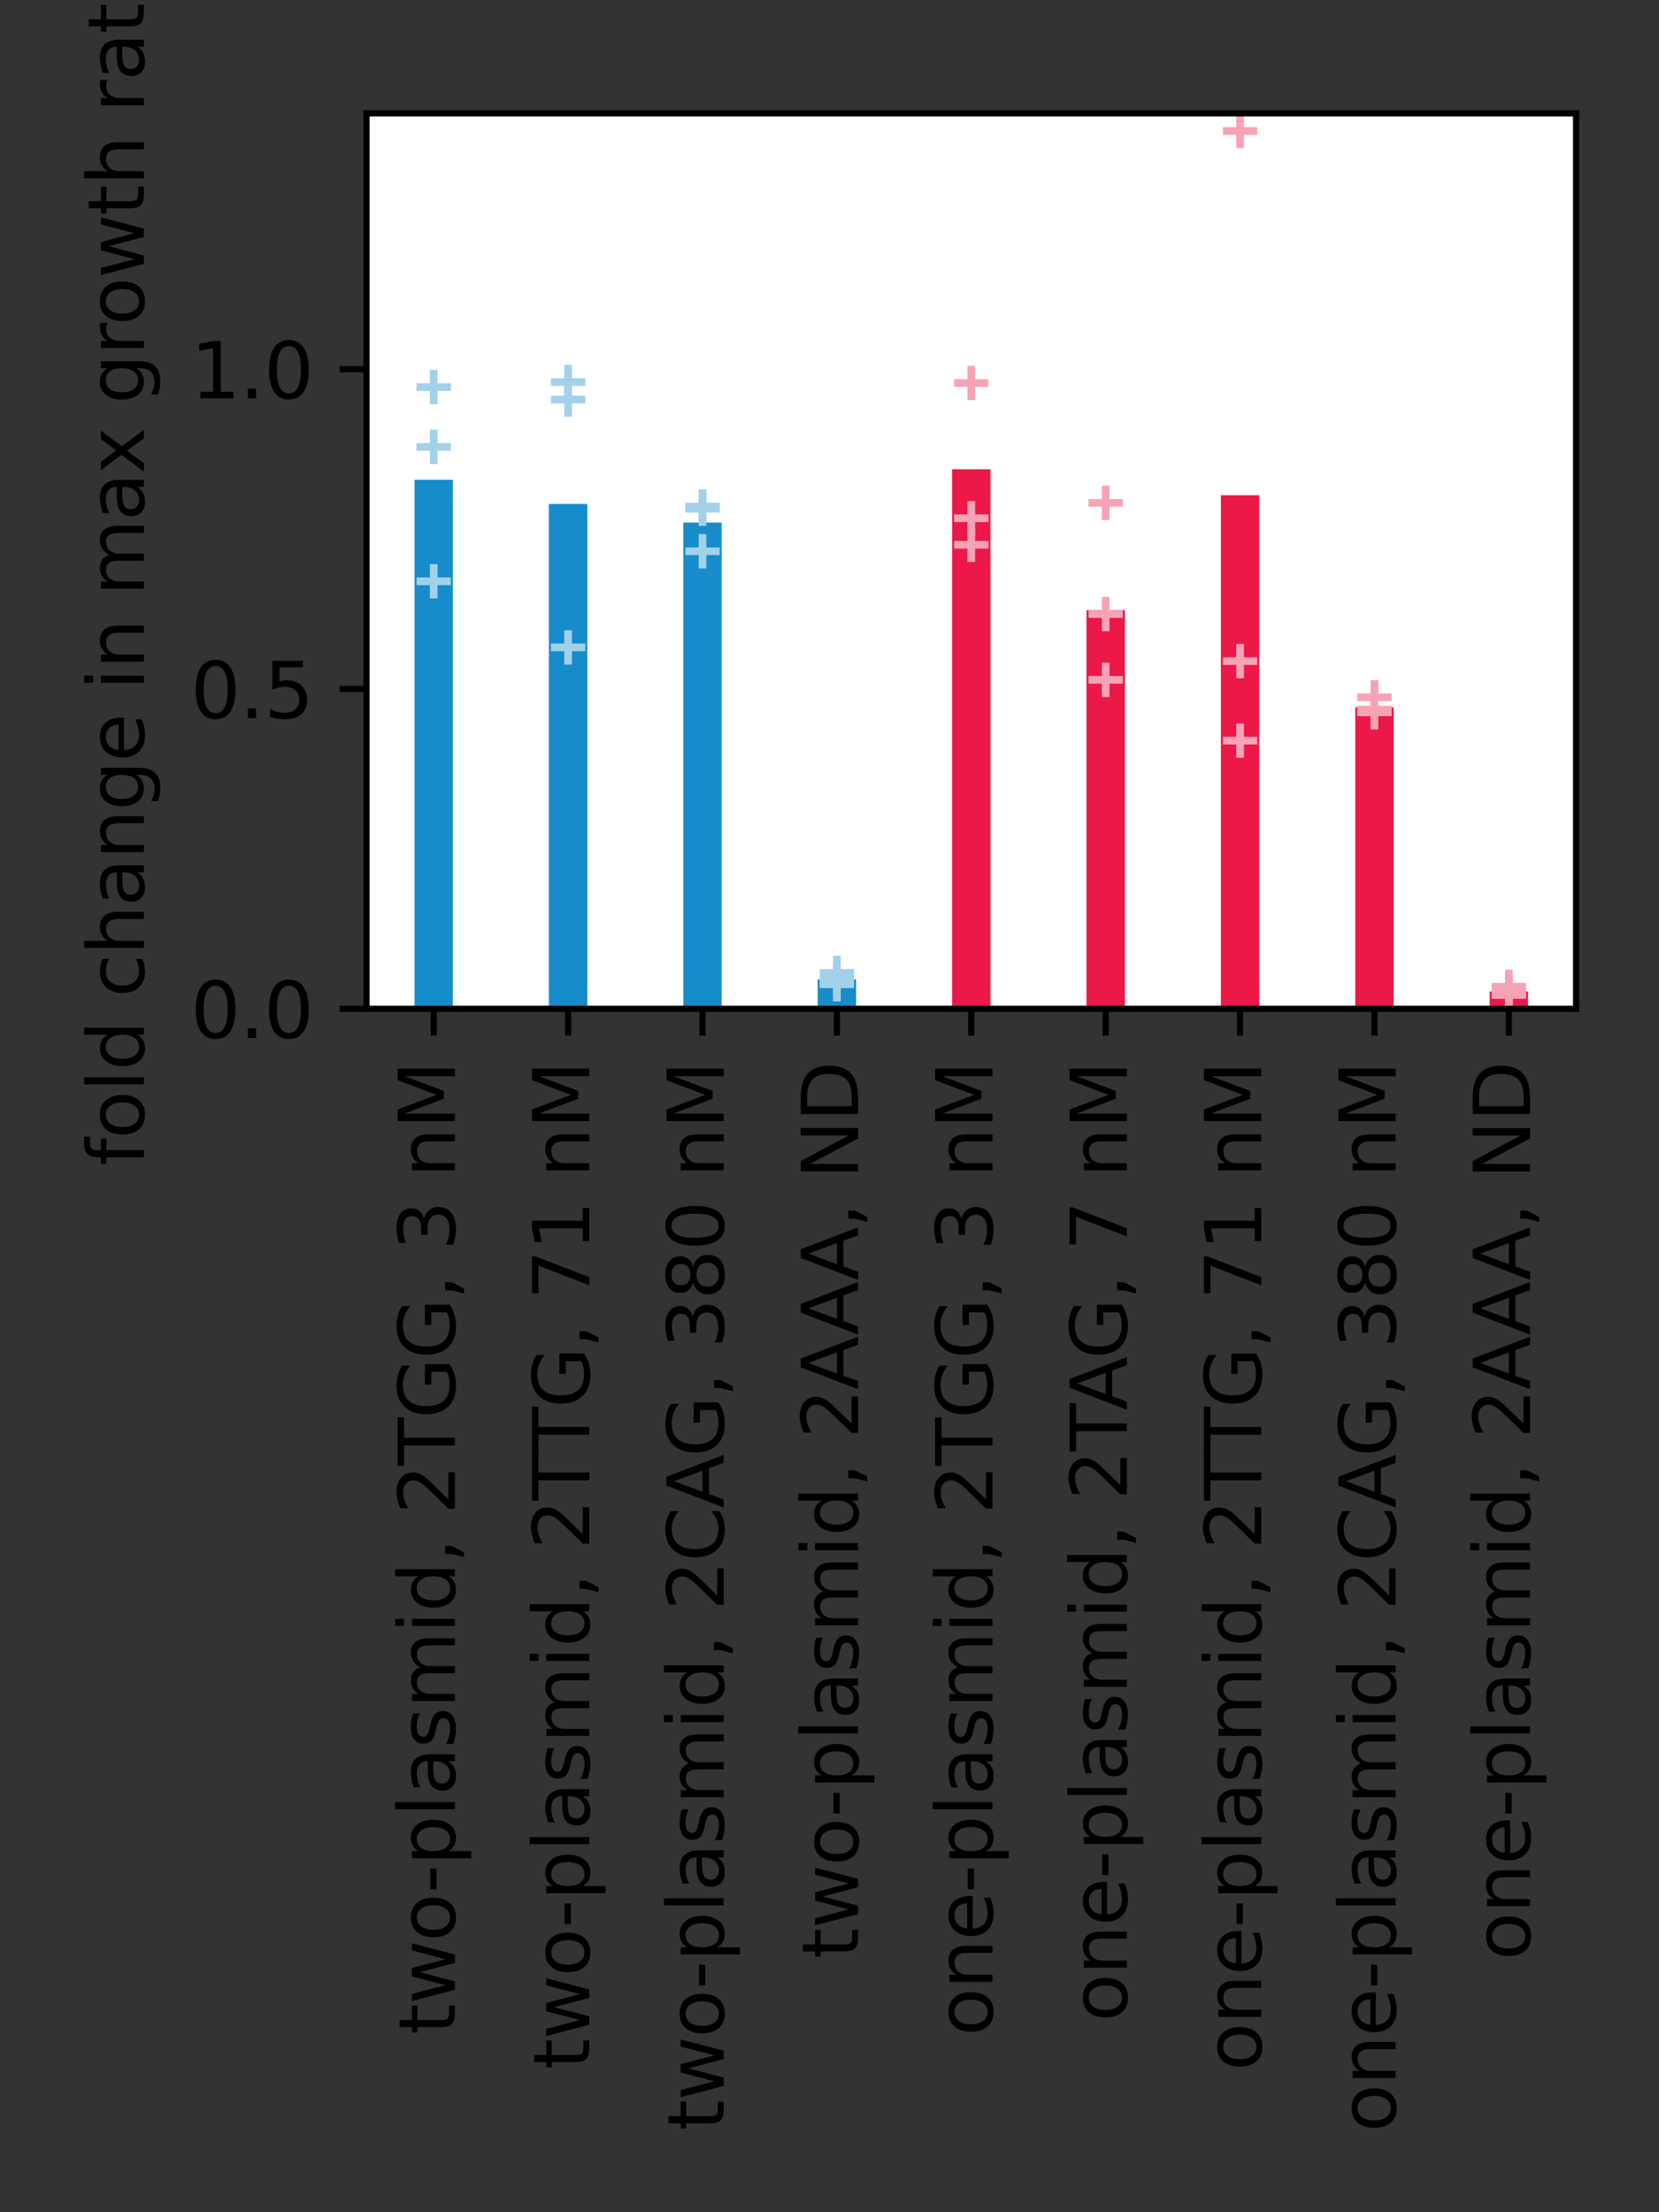 <?xml version="1.0" encoding="utf-8" standalone="no"?>
<!DOCTYPE svg PUBLIC "-//W3C//DTD SVG 1.1//EN"
  "http://www.w3.org/Graphics/SVG/1.1/DTD/svg11.dtd">
<svg xmlns:xlink="http://www.w3.org/1999/xlink" width="216pt" height="288pt" viewBox="0 0 216 288" xmlns="http://www.w3.org/2000/svg" version="1.1">
 <rect x="0" y="0" width="216" height="288" fill="#333333" stroke="none"/>
 <defs>
  <style type="text/css">*{stroke-linejoin: round; stroke-linecap: butt}</style>
 </defs>
 <g id="figure_1">
  <g id="patch_1">
   <path d="M 0 288 
L 216 288 
L 216 0 
L 0 0 
L 0 288 
z
" style="fill: none"/>
  </g>
  <g id="axes_1">
   <g id="patch_2">
    <path d="M 47.72 131.33 
L 205.2 131.33 
L 205.2 14.76 
L 47.72 14.76 
z
" style="fill: #ffffff"/>
   </g>
   <g id="matplotlib.axis_1">
    <g id="xtick_1">
     <g id="line2d_1">
      <defs>
       <path id="m6b55c4bc9e" d="M 0 0 
L 0 3.5 
" style="stroke: #000000; stroke-width: 0.8"/>
      </defs>
      <g>
       <use xlink:href="#m6b55c4bc9e" x="56.469" y="131.33" style="stroke: #000000; stroke-width: 0.8"/>
      </g>
     </g>
     <g id="text_1">
      <!-- two-plasmid, 2TGG, 3 nM -->
      <g transform="translate(59.228 264.86)rotate(-90)scale(0.1 -0.1)">
       <defs>
        <path id="DejaVuSans-74" d="M 1172 4494 
L 1172 3500 
L 2356 3500 
L 2356 3053 
L 1172 3053 
L 1172 1153 
Q 1172 725 1289 603 
Q 1406 481 1766 481 
L 2356 481 
L 2356 0 
L 1766 0 
Q 1100 0 847 248 
Q 594 497 594 1153 
L 594 3053 
L 172 3053 
L 172 3500 
L 594 3500 
L 594 4494 
L 1172 4494 
z
" transform="scale(0.016)"/>
        <path id="DejaVuSans-77" d="M 269 3500 
L 844 3500 
L 1563 769 
L 2278 3500 
L 2956 3500 
L 3675 769 
L 4391 3500 
L 4966 3500 
L 4050 0 
L 3372 0 
L 2619 2869 
L 1863 0 
L 1184 0 
L 269 3500 
z
" transform="scale(0.016)"/>
        <path id="DejaVuSans-6f" d="M 1959 3097 
Q 1497 3097 1228 2736 
Q 959 2375 959 1747 
Q 959 1119 1226 758 
Q 1494 397 1959 397 
Q 2419 397 2687 759 
Q 2956 1122 2956 1747 
Q 2956 2369 2687 2733 
Q 2419 3097 1959 3097 
z
M 1959 3584 
Q 2709 3584 3137 3096 
Q 3566 2609 3566 1747 
Q 3566 888 3137 398 
Q 2709 -91 1959 -91 
Q 1206 -91 779 398 
Q 353 888 353 1747 
Q 353 2609 779 3096 
Q 1206 3584 1959 3584 
z
" transform="scale(0.016)"/>
        <path id="DejaVuSans-2d" d="M 313 2009 
L 1997 2009 
L 1997 1497 
L 313 1497 
L 313 2009 
z
" transform="scale(0.016)"/>
        <path id="DejaVuSans-70" d="M 1159 525 
L 1159 -1331 
L 581 -1331 
L 581 3500 
L 1159 3500 
L 1159 2969 
Q 1341 3281 1617 3432 
Q 1894 3584 2278 3584 
Q 2916 3584 3314 3078 
Q 3713 2572 3713 1747 
Q 3713 922 3314 415 
Q 2916 -91 2278 -91 
Q 1894 -91 1617 61 
Q 1341 213 1159 525 
z
M 3116 1747 
Q 3116 2381 2855 2742 
Q 2594 3103 2138 3103 
Q 1681 3103 1420 2742 
Q 1159 2381 1159 1747 
Q 1159 1113 1420 752 
Q 1681 391 2138 391 
Q 2594 391 2855 752 
Q 3116 1113 3116 1747 
z
" transform="scale(0.016)"/>
        <path id="DejaVuSans-6c" d="M 603 4863 
L 1178 4863 
L 1178 0 
L 603 0 
L 603 4863 
z
" transform="scale(0.016)"/>
        <path id="DejaVuSans-61" d="M 2194 1759 
Q 1497 1759 1228 1600 
Q 959 1441 959 1056 
Q 959 750 1161 570 
Q 1363 391 1709 391 
Q 2188 391 2477 730 
Q 2766 1069 2766 1631 
L 2766 1759 
L 2194 1759 
z
M 3341 1997 
L 3341 0 
L 2766 0 
L 2766 531 
Q 2569 213 2275 61 
Q 1981 -91 1556 -91 
Q 1019 -91 701 211 
Q 384 513 384 1019 
Q 384 1609 779 1909 
Q 1175 2209 1959 2209 
L 2766 2209 
L 2766 2266 
Q 2766 2663 2505 2880 
Q 2244 3097 1772 3097 
Q 1472 3097 1187 3025 
Q 903 2953 641 2809 
L 641 3341 
Q 956 3463 1253 3523 
Q 1550 3584 1831 3584 
Q 2591 3584 2966 3190 
Q 3341 2797 3341 1997 
z
" transform="scale(0.016)"/>
        <path id="DejaVuSans-73" d="M 2834 3397 
L 2834 2853 
Q 2591 2978 2328 3040 
Q 2066 3103 1784 3103 
Q 1356 3103 1142 2972 
Q 928 2841 928 2578 
Q 928 2378 1081 2264 
Q 1234 2150 1697 2047 
L 1894 2003 
Q 2506 1872 2764 1633 
Q 3022 1394 3022 966 
Q 3022 478 2636 193 
Q 2250 -91 1575 -91 
Q 1294 -91 989 -36 
Q 684 19 347 128 
L 347 722 
Q 666 556 975 473 
Q 1284 391 1588 391 
Q 1994 391 2212 530 
Q 2431 669 2431 922 
Q 2431 1156 2273 1281 
Q 2116 1406 1581 1522 
L 1381 1569 
Q 847 1681 609 1914 
Q 372 2147 372 2553 
Q 372 3047 722 3315 
Q 1072 3584 1716 3584 
Q 2034 3584 2315 3537 
Q 2597 3491 2834 3397 
z
" transform="scale(0.016)"/>
        <path id="DejaVuSans-6d" d="M 3328 2828 
Q 3544 3216 3844 3400 
Q 4144 3584 4550 3584 
Q 5097 3584 5394 3201 
Q 5691 2819 5691 2113 
L 5691 0 
L 5113 0 
L 5113 2094 
Q 5113 2597 4934 2840 
Q 4756 3084 4391 3084 
Q 3944 3084 3684 2787 
Q 3425 2491 3425 1978 
L 3425 0 
L 2847 0 
L 2847 2094 
Q 2847 2600 2669 2842 
Q 2491 3084 2119 3084 
Q 1678 3084 1418 2786 
Q 1159 2488 1159 1978 
L 1159 0 
L 581 0 
L 581 3500 
L 1159 3500 
L 1159 2956 
Q 1356 3278 1631 3431 
Q 1906 3584 2284 3584 
Q 2666 3584 2933 3390 
Q 3200 3197 3328 2828 
z
" transform="scale(0.016)"/>
        <path id="DejaVuSans-69" d="M 603 3500 
L 1178 3500 
L 1178 0 
L 603 0 
L 603 3500 
z
M 603 4863 
L 1178 4863 
L 1178 4134 
L 603 4134 
L 603 4863 
z
" transform="scale(0.016)"/>
        <path id="DejaVuSans-64" d="M 2906 2969 
L 2906 4863 
L 3481 4863 
L 3481 0 
L 2906 0 
L 2906 525 
Q 2725 213 2448 61 
Q 2172 -91 1784 -91 
Q 1150 -91 751 415 
Q 353 922 353 1747 
Q 353 2572 751 3078 
Q 1150 3584 1784 3584 
Q 2172 3584 2448 3432 
Q 2725 3281 2906 2969 
z
M 947 1747 
Q 947 1113 1208 752 
Q 1469 391 1925 391 
Q 2381 391 2643 752 
Q 2906 1113 2906 1747 
Q 2906 2381 2643 2742 
Q 2381 3103 1925 3103 
Q 1469 3103 1208 2742 
Q 947 2381 947 1747 
z
" transform="scale(0.016)"/>
        <path id="DejaVuSans-2c" d="M 750 794 
L 1409 794 
L 1409 256 
L 897 -744 
L 494 -744 
L 750 256 
L 750 794 
z
" transform="scale(0.016)"/>
        <path id="DejaVuSans-20" transform="scale(0.016)"/>
        <path id="DejaVuSans-32" d="M 1228 531 
L 3431 531 
L 3431 0 
L 469 0 
L 469 531 
Q 828 903 1448 1529 
Q 2069 2156 2228 2338 
Q 2531 2678 2651 2914 
Q 2772 3150 2772 3378 
Q 2772 3750 2511 3984 
Q 2250 4219 1831 4219 
Q 1534 4219 1204 4116 
Q 875 4013 500 3803 
L 500 4441 
Q 881 4594 1212 4672 
Q 1544 4750 1819 4750 
Q 2544 4750 2975 4387 
Q 3406 4025 3406 3419 
Q 3406 3131 3298 2873 
Q 3191 2616 2906 2266 
Q 2828 2175 2409 1742 
Q 1991 1309 1228 531 
z
" transform="scale(0.016)"/>
        <path id="DejaVuSans-54" d="M -19 4666 
L 3928 4666 
L 3928 4134 
L 2272 4134 
L 2272 0 
L 1638 0 
L 1638 4134 
L -19 4134 
L -19 4666 
z
" transform="scale(0.016)"/>
        <path id="DejaVuSans-47" d="M 3809 666 
L 3809 1919 
L 2778 1919 
L 2778 2438 
L 4434 2438 
L 4434 434 
Q 4069 175 3628 42 
Q 3188 -91 2688 -91 
Q 1594 -91 976 548 
Q 359 1188 359 2328 
Q 359 3472 976 4111 
Q 1594 4750 2688 4750 
Q 3144 4750 3555 4637 
Q 3966 4525 4313 4306 
L 4313 3634 
Q 3963 3931 3569 4081 
Q 3175 4231 2741 4231 
Q 1884 4231 1454 3753 
Q 1025 3275 1025 2328 
Q 1025 1384 1454 906 
Q 1884 428 2741 428 
Q 3075 428 3337 486 
Q 3600 544 3809 666 
z
" transform="scale(0.016)"/>
        <path id="DejaVuSans-33" d="M 2597 2516 
Q 3050 2419 3304 2112 
Q 3559 1806 3559 1356 
Q 3559 666 3084 287 
Q 2609 -91 1734 -91 
Q 1441 -91 1130 -33 
Q 819 25 488 141 
L 488 750 
Q 750 597 1062 519 
Q 1375 441 1716 441 
Q 2309 441 2620 675 
Q 2931 909 2931 1356 
Q 2931 1769 2642 2001 
Q 2353 2234 1838 2234 
L 1294 2234 
L 1294 2753 
L 1863 2753 
Q 2328 2753 2575 2939 
Q 2822 3125 2822 3475 
Q 2822 3834 2567 4026 
Q 2313 4219 1838 4219 
Q 1578 4219 1281 4162 
Q 984 4106 628 3988 
L 628 4550 
Q 988 4650 1302 4700 
Q 1616 4750 1894 4750 
Q 2613 4750 3031 4423 
Q 3450 4097 3450 3541 
Q 3450 3153 3228 2886 
Q 3006 2619 2597 2516 
z
" transform="scale(0.016)"/>
        <path id="DejaVuSans-6e" d="M 3513 2113 
L 3513 0 
L 2938 0 
L 2938 2094 
Q 2938 2591 2744 2837 
Q 2550 3084 2163 3084 
Q 1697 3084 1428 2787 
Q 1159 2491 1159 1978 
L 1159 0 
L 581 0 
L 581 3500 
L 1159 3500 
L 1159 2956 
Q 1366 3272 1645 3428 
Q 1925 3584 2291 3584 
Q 2894 3584 3203 3211 
Q 3513 2838 3513 2113 
z
" transform="scale(0.016)"/>
        <path id="DejaVuSans-4d" d="M 628 4666 
L 1569 4666 
L 2759 1491 
L 3956 4666 
L 4897 4666 
L 4897 0 
L 4281 0 
L 4281 4097 
L 3078 897 
L 2444 897 
L 1241 4097 
L 1241 0 
L 628 0 
L 628 4666 
z
" transform="scale(0.016)"/>
       </defs>
       <use xlink:href="#DejaVuSans-74"/>
       <use xlink:href="#DejaVuSans-77" x="39.209"/>
       <use xlink:href="#DejaVuSans-6f" x="120.996"/>
       <use xlink:href="#DejaVuSans-2d" x="184.053"/>
       <use xlink:href="#DejaVuSans-70" x="220.137"/>
       <use xlink:href="#DejaVuSans-6c" x="283.613"/>
       <use xlink:href="#DejaVuSans-61" x="311.396"/>
       <use xlink:href="#DejaVuSans-73" x="372.676"/>
       <use xlink:href="#DejaVuSans-6d" x="424.775"/>
       <use xlink:href="#DejaVuSans-69" x="522.188"/>
       <use xlink:href="#DejaVuSans-64" x="549.971"/>
       <use xlink:href="#DejaVuSans-2c" x="613.447"/>
       <use xlink:href="#DejaVuSans-20" x="645.234"/>
       <use xlink:href="#DejaVuSans-32" x="677.021"/>
       <use xlink:href="#DejaVuSans-54" x="740.645"/>
       <use xlink:href="#DejaVuSans-47" x="801.729"/>
       <use xlink:href="#DejaVuSans-47" x="879.219"/>
       <use xlink:href="#DejaVuSans-2c" x="956.709"/>
       <use xlink:href="#DejaVuSans-20" x="988.496"/>
       <use xlink:href="#DejaVuSans-33" x="1020.283"/>
       <use xlink:href="#DejaVuSans-20" x="1083.906"/>
       <use xlink:href="#DejaVuSans-6e" x="1115.693"/>
       <use xlink:href="#DejaVuSans-4d" x="1179.072"/>
      </g>
     </g>
    </g>
    <g id="xtick_2">
     <g id="line2d_2">
      <g>
       <use xlink:href="#m6b55c4bc9e" x="73.967" y="131.33" style="stroke: #000000; stroke-width: 0.8"/>
      </g>
     </g>
     <g id="text_2">
      <!-- two-plasmid, 2TTG, 71 nM -->
      <g transform="translate(76.726 269.407)rotate(-90)scale(0.1 -0.1)">
       <defs>
        <path id="DejaVuSans-37" d="M 525 4666 
L 3525 4666 
L 3525 4397 
L 1831 0 
L 1172 0 
L 2766 4134 
L 525 4134 
L 525 4666 
z
" transform="scale(0.016)"/>
        <path id="DejaVuSans-31" d="M 794 531 
L 1825 531 
L 1825 4091 
L 703 3866 
L 703 4441 
L 1819 4666 
L 2450 4666 
L 2450 531 
L 3481 531 
L 3481 0 
L 794 0 
L 794 531 
z
" transform="scale(0.016)"/>
       </defs>
       <use xlink:href="#DejaVuSans-74"/>
       <use xlink:href="#DejaVuSans-77" x="39.209"/>
       <use xlink:href="#DejaVuSans-6f" x="120.996"/>
       <use xlink:href="#DejaVuSans-2d" x="184.053"/>
       <use xlink:href="#DejaVuSans-70" x="220.137"/>
       <use xlink:href="#DejaVuSans-6c" x="283.613"/>
       <use xlink:href="#DejaVuSans-61" x="311.396"/>
       <use xlink:href="#DejaVuSans-73" x="372.676"/>
       <use xlink:href="#DejaVuSans-6d" x="424.775"/>
       <use xlink:href="#DejaVuSans-69" x="522.188"/>
       <use xlink:href="#DejaVuSans-64" x="549.971"/>
       <use xlink:href="#DejaVuSans-2c" x="613.447"/>
       <use xlink:href="#DejaVuSans-20" x="645.234"/>
       <use xlink:href="#DejaVuSans-32" x="677.021"/>
       <use xlink:href="#DejaVuSans-54" x="740.645"/>
       <use xlink:href="#DejaVuSans-54" x="799.979"/>
       <use xlink:href="#DejaVuSans-47" x="861.062"/>
       <use xlink:href="#DejaVuSans-2c" x="938.553"/>
       <use xlink:href="#DejaVuSans-20" x="970.34"/>
       <use xlink:href="#DejaVuSans-37" x="1002.127"/>
       <use xlink:href="#DejaVuSans-31" x="1065.75"/>
       <use xlink:href="#DejaVuSans-20" x="1129.373"/>
       <use xlink:href="#DejaVuSans-6e" x="1161.16"/>
       <use xlink:href="#DejaVuSans-4d" x="1224.539"/>
      </g>
     </g>
    </g>
    <g id="xtick_3">
     <g id="line2d_3">
      <g>
       <use xlink:href="#m6b55c4bc9e" x="91.464" y="131.33" style="stroke: #000000; stroke-width: 0.8"/>
      </g>
     </g>
     <g id="text_3">
      <!-- two-plasmid, 2CAG, 380 nM -->
      <g transform="translate(94.224 277.377)rotate(-90)scale(0.1 -0.1)">
       <defs>
        <path id="DejaVuSans-43" d="M 4122 4306 
L 4122 3641 
Q 3803 3938 3442 4084 
Q 3081 4231 2675 4231 
Q 1875 4231 1450 3742 
Q 1025 3253 1025 2328 
Q 1025 1406 1450 917 
Q 1875 428 2675 428 
Q 3081 428 3442 575 
Q 3803 722 4122 1019 
L 4122 359 
Q 3791 134 3420 21 
Q 3050 -91 2638 -91 
Q 1578 -91 968 557 
Q 359 1206 359 2328 
Q 359 3453 968 4101 
Q 1578 4750 2638 4750 
Q 3056 4750 3426 4639 
Q 3797 4528 4122 4306 
z
" transform="scale(0.016)"/>
        <path id="DejaVuSans-41" d="M 2188 4044 
L 1331 1722 
L 3047 1722 
L 2188 4044 
z
M 1831 4666 
L 2547 4666 
L 4325 0 
L 3669 0 
L 3244 1197 
L 1141 1197 
L 716 0 
L 50 0 
L 1831 4666 
z
" transform="scale(0.016)"/>
        <path id="DejaVuSans-38" d="M 2034 2216 
Q 1584 2216 1326 1975 
Q 1069 1734 1069 1313 
Q 1069 891 1326 650 
Q 1584 409 2034 409 
Q 2484 409 2743 651 
Q 3003 894 3003 1313 
Q 3003 1734 2745 1975 
Q 2488 2216 2034 2216 
z
M 1403 2484 
Q 997 2584 770 2862 
Q 544 3141 544 3541 
Q 544 4100 942 4425 
Q 1341 4750 2034 4750 
Q 2731 4750 3128 4425 
Q 3525 4100 3525 3541 
Q 3525 3141 3298 2862 
Q 3072 2584 2669 2484 
Q 3125 2378 3379 2068 
Q 3634 1759 3634 1313 
Q 3634 634 3220 271 
Q 2806 -91 2034 -91 
Q 1263 -91 848 271 
Q 434 634 434 1313 
Q 434 1759 690 2068 
Q 947 2378 1403 2484 
z
M 1172 3481 
Q 1172 3119 1398 2916 
Q 1625 2713 2034 2713 
Q 2441 2713 2670 2916 
Q 2900 3119 2900 3481 
Q 2900 3844 2670 4047 
Q 2441 4250 2034 4250 
Q 1625 4250 1398 4047 
Q 1172 3844 1172 3481 
z
" transform="scale(0.016)"/>
        <path id="DejaVuSans-30" d="M 2034 4250 
Q 1547 4250 1301 3770 
Q 1056 3291 1056 2328 
Q 1056 1369 1301 889 
Q 1547 409 2034 409 
Q 2525 409 2770 889 
Q 3016 1369 3016 2328 
Q 3016 3291 2770 3770 
Q 2525 4250 2034 4250 
z
M 2034 4750 
Q 2819 4750 3233 4129 
Q 3647 3509 3647 2328 
Q 3647 1150 3233 529 
Q 2819 -91 2034 -91 
Q 1250 -91 836 529 
Q 422 1150 422 2328 
Q 422 3509 836 4129 
Q 1250 4750 2034 4750 
z
" transform="scale(0.016)"/>
       </defs>
       <use xlink:href="#DejaVuSans-74"/>
       <use xlink:href="#DejaVuSans-77" x="39.209"/>
       <use xlink:href="#DejaVuSans-6f" x="120.996"/>
       <use xlink:href="#DejaVuSans-2d" x="184.053"/>
       <use xlink:href="#DejaVuSans-70" x="220.137"/>
       <use xlink:href="#DejaVuSans-6c" x="283.613"/>
       <use xlink:href="#DejaVuSans-61" x="311.396"/>
       <use xlink:href="#DejaVuSans-73" x="372.676"/>
       <use xlink:href="#DejaVuSans-6d" x="424.775"/>
       <use xlink:href="#DejaVuSans-69" x="522.188"/>
       <use xlink:href="#DejaVuSans-64" x="549.971"/>
       <use xlink:href="#DejaVuSans-2c" x="613.447"/>
       <use xlink:href="#DejaVuSans-20" x="645.234"/>
       <use xlink:href="#DejaVuSans-32" x="677.021"/>
       <use xlink:href="#DejaVuSans-43" x="740.645"/>
       <use xlink:href="#DejaVuSans-41" x="810.469"/>
       <use xlink:href="#DejaVuSans-47" x="877.127"/>
       <use xlink:href="#DejaVuSans-2c" x="954.617"/>
       <use xlink:href="#DejaVuSans-20" x="986.404"/>
       <use xlink:href="#DejaVuSans-33" x="1018.191"/>
       <use xlink:href="#DejaVuSans-38" x="1081.814"/>
       <use xlink:href="#DejaVuSans-30" x="1145.438"/>
       <use xlink:href="#DejaVuSans-20" x="1209.061"/>
       <use xlink:href="#DejaVuSans-6e" x="1240.848"/>
       <use xlink:href="#DejaVuSans-4d" x="1304.227"/>
      </g>
     </g>
    </g>
    <g id="xtick_4">
     <g id="line2d_4">
      <g>
       <use xlink:href="#m6b55c4bc9e" x="108.962" y="131.33" style="stroke: #000000; stroke-width: 0.8"/>
      </g>
     </g>
     <g id="text_4">
      <!-- two-plasmid, 2AAA, ND -->
      <g transform="translate(111.722 255.002)rotate(-90)scale(0.1 -0.1)">
       <defs>
        <path id="DejaVuSans-4e" d="M 628 4666 
L 1478 4666 
L 3547 763 
L 3547 4666 
L 4159 4666 
L 4159 0 
L 3309 0 
L 1241 3903 
L 1241 0 
L 628 0 
L 628 4666 
z
" transform="scale(0.016)"/>
        <path id="DejaVuSans-44" d="M 1259 4147 
L 1259 519 
L 2022 519 
Q 2988 519 3436 956 
Q 3884 1394 3884 2338 
Q 3884 3275 3436 3711 
Q 2988 4147 2022 4147 
L 1259 4147 
z
M 628 4666 
L 1925 4666 
Q 3281 4666 3915 4102 
Q 4550 3538 4550 2338 
Q 4550 1131 3912 565 
Q 3275 0 1925 0 
L 628 0 
L 628 4666 
z
" transform="scale(0.016)"/>
       </defs>
       <use xlink:href="#DejaVuSans-74"/>
       <use xlink:href="#DejaVuSans-77" x="39.209"/>
       <use xlink:href="#DejaVuSans-6f" x="120.996"/>
       <use xlink:href="#DejaVuSans-2d" x="184.053"/>
       <use xlink:href="#DejaVuSans-70" x="220.137"/>
       <use xlink:href="#DejaVuSans-6c" x="283.613"/>
       <use xlink:href="#DejaVuSans-61" x="311.396"/>
       <use xlink:href="#DejaVuSans-73" x="372.676"/>
       <use xlink:href="#DejaVuSans-6d" x="424.775"/>
       <use xlink:href="#DejaVuSans-69" x="522.188"/>
       <use xlink:href="#DejaVuSans-64" x="549.971"/>
       <use xlink:href="#DejaVuSans-2c" x="613.447"/>
       <use xlink:href="#DejaVuSans-20" x="645.234"/>
       <use xlink:href="#DejaVuSans-32" x="677.021"/>
       <use xlink:href="#DejaVuSans-41" x="740.645"/>
       <use xlink:href="#DejaVuSans-41" x="811.803"/>
       <use xlink:href="#DejaVuSans-41" x="882.961"/>
       <use xlink:href="#DejaVuSans-2c" x="951.369"/>
       <use xlink:href="#DejaVuSans-20" x="983.156"/>
       <use xlink:href="#DejaVuSans-4e" x="1014.943"/>
       <use xlink:href="#DejaVuSans-44" x="1089.748"/>
      </g>
     </g>
    </g>
    <g id="xtick_5">
     <g id="line2d_5">
      <g>
       <use xlink:href="#m6b55c4bc9e" x="126.46" y="131.33" style="stroke: #000000; stroke-width: 0.8"/>
      </g>
     </g>
     <g id="text_5">
      <!-- one-plasmid, 2TGG, 3 nM -->
      <g transform="translate(129.219 265.064)rotate(-90)scale(0.1 -0.1)">
       <defs>
        <path id="DejaVuSans-65" d="M 3597 1894 
L 3597 1613 
L 953 1613 
Q 991 1019 1311 708 
Q 1631 397 2203 397 
Q 2534 397 2845 478 
Q 3156 559 3463 722 
L 3463 178 
Q 3153 47 2828 -22 
Q 2503 -91 2169 -91 
Q 1331 -91 842 396 
Q 353 884 353 1716 
Q 353 2575 817 3079 
Q 1281 3584 2069 3584 
Q 2775 3584 3186 3129 
Q 3597 2675 3597 1894 
z
M 3022 2063 
Q 3016 2534 2758 2815 
Q 2500 3097 2075 3097 
Q 1594 3097 1305 2825 
Q 1016 2553 972 2059 
L 3022 2063 
z
" transform="scale(0.016)"/>
       </defs>
       <use xlink:href="#DejaVuSans-6f"/>
       <use xlink:href="#DejaVuSans-6e" x="61.182"/>
       <use xlink:href="#DejaVuSans-65" x="124.561"/>
       <use xlink:href="#DejaVuSans-2d" x="186.084"/>
       <use xlink:href="#DejaVuSans-70" x="222.168"/>
       <use xlink:href="#DejaVuSans-6c" x="285.645"/>
       <use xlink:href="#DejaVuSans-61" x="313.428"/>
       <use xlink:href="#DejaVuSans-73" x="374.707"/>
       <use xlink:href="#DejaVuSans-6d" x="426.807"/>
       <use xlink:href="#DejaVuSans-69" x="524.219"/>
       <use xlink:href="#DejaVuSans-64" x="552.002"/>
       <use xlink:href="#DejaVuSans-2c" x="615.479"/>
       <use xlink:href="#DejaVuSans-20" x="647.266"/>
       <use xlink:href="#DejaVuSans-32" x="679.053"/>
       <use xlink:href="#DejaVuSans-54" x="742.676"/>
       <use xlink:href="#DejaVuSans-47" x="803.76"/>
       <use xlink:href="#DejaVuSans-47" x="881.25"/>
       <use xlink:href="#DejaVuSans-2c" x="958.74"/>
       <use xlink:href="#DejaVuSans-20" x="990.527"/>
       <use xlink:href="#DejaVuSans-33" x="1022.314"/>
       <use xlink:href="#DejaVuSans-20" x="1085.938"/>
       <use xlink:href="#DejaVuSans-6e" x="1117.725"/>
       <use xlink:href="#DejaVuSans-4d" x="1181.104"/>
      </g>
     </g>
    </g>
    <g id="xtick_6">
     <g id="line2d_6">
      <g>
       <use xlink:href="#m6b55c4bc9e" x="143.958" y="131.33" style="stroke: #000000; stroke-width: 0.8"/>
      </g>
     </g>
     <g id="text_6">
      <!-- one-plasmid, 2TAG, 7 nM -->
      <g transform="translate(146.717 263.207)rotate(-90)scale(0.1 -0.1)">
       <use xlink:href="#DejaVuSans-6f"/>
       <use xlink:href="#DejaVuSans-6e" x="61.182"/>
       <use xlink:href="#DejaVuSans-65" x="124.561"/>
       <use xlink:href="#DejaVuSans-2d" x="186.084"/>
       <use xlink:href="#DejaVuSans-70" x="222.168"/>
       <use xlink:href="#DejaVuSans-6c" x="285.645"/>
       <use xlink:href="#DejaVuSans-61" x="313.428"/>
       <use xlink:href="#DejaVuSans-73" x="374.707"/>
       <use xlink:href="#DejaVuSans-6d" x="426.807"/>
       <use xlink:href="#DejaVuSans-69" x="524.219"/>
       <use xlink:href="#DejaVuSans-64" x="552.002"/>
       <use xlink:href="#DejaVuSans-2c" x="615.479"/>
       <use xlink:href="#DejaVuSans-20" x="647.266"/>
       <use xlink:href="#DejaVuSans-32" x="679.053"/>
       <use xlink:href="#DejaVuSans-54" x="742.676"/>
       <use xlink:href="#DejaVuSans-41" x="796.01"/>
       <use xlink:href="#DejaVuSans-47" x="862.668"/>
       <use xlink:href="#DejaVuSans-2c" x="940.158"/>
       <use xlink:href="#DejaVuSans-20" x="971.945"/>
       <use xlink:href="#DejaVuSans-37" x="1003.732"/>
       <use xlink:href="#DejaVuSans-20" x="1067.355"/>
       <use xlink:href="#DejaVuSans-6e" x="1099.143"/>
       <use xlink:href="#DejaVuSans-4d" x="1162.521"/>
      </g>
     </g>
    </g>
    <g id="xtick_7">
     <g id="line2d_7">
      <g>
       <use xlink:href="#m6b55c4bc9e" x="161.456" y="131.33" style="stroke: #000000; stroke-width: 0.8"/>
      </g>
     </g>
     <g id="text_7">
      <!-- one-plasmid, 2TTG, 71 nM -->
      <g transform="translate(164.215 269.611)rotate(-90)scale(0.1 -0.1)">
       <use xlink:href="#DejaVuSans-6f"/>
       <use xlink:href="#DejaVuSans-6e" x="61.182"/>
       <use xlink:href="#DejaVuSans-65" x="124.561"/>
       <use xlink:href="#DejaVuSans-2d" x="186.084"/>
       <use xlink:href="#DejaVuSans-70" x="222.168"/>
       <use xlink:href="#DejaVuSans-6c" x="285.645"/>
       <use xlink:href="#DejaVuSans-61" x="313.428"/>
       <use xlink:href="#DejaVuSans-73" x="374.707"/>
       <use xlink:href="#DejaVuSans-6d" x="426.807"/>
       <use xlink:href="#DejaVuSans-69" x="524.219"/>
       <use xlink:href="#DejaVuSans-64" x="552.002"/>
       <use xlink:href="#DejaVuSans-2c" x="615.479"/>
       <use xlink:href="#DejaVuSans-20" x="647.266"/>
       <use xlink:href="#DejaVuSans-32" x="679.053"/>
       <use xlink:href="#DejaVuSans-54" x="742.676"/>
       <use xlink:href="#DejaVuSans-54" x="802.01"/>
       <use xlink:href="#DejaVuSans-47" x="863.094"/>
       <use xlink:href="#DejaVuSans-2c" x="940.584"/>
       <use xlink:href="#DejaVuSans-20" x="972.371"/>
       <use xlink:href="#DejaVuSans-37" x="1004.158"/>
       <use xlink:href="#DejaVuSans-31" x="1067.781"/>
       <use xlink:href="#DejaVuSans-20" x="1131.404"/>
       <use xlink:href="#DejaVuSans-6e" x="1163.191"/>
       <use xlink:href="#DejaVuSans-4d" x="1226.57"/>
      </g>
     </g>
    </g>
    <g id="xtick_8">
     <g id="line2d_8">
      <g>
       <use xlink:href="#m6b55c4bc9e" x="178.953" y="131.33" style="stroke: #000000; stroke-width: 0.8"/>
      </g>
     </g>
     <g id="text_8">
      <!-- one-plasmid, 2CAG, 380 nM -->
      <g transform="translate(181.713 277.582)rotate(-90)scale(0.1 -0.1)">
       <use xlink:href="#DejaVuSans-6f"/>
       <use xlink:href="#DejaVuSans-6e" x="61.182"/>
       <use xlink:href="#DejaVuSans-65" x="124.561"/>
       <use xlink:href="#DejaVuSans-2d" x="186.084"/>
       <use xlink:href="#DejaVuSans-70" x="222.168"/>
       <use xlink:href="#DejaVuSans-6c" x="285.645"/>
       <use xlink:href="#DejaVuSans-61" x="313.428"/>
       <use xlink:href="#DejaVuSans-73" x="374.707"/>
       <use xlink:href="#DejaVuSans-6d" x="426.807"/>
       <use xlink:href="#DejaVuSans-69" x="524.219"/>
       <use xlink:href="#DejaVuSans-64" x="552.002"/>
       <use xlink:href="#DejaVuSans-2c" x="615.479"/>
       <use xlink:href="#DejaVuSans-20" x="647.266"/>
       <use xlink:href="#DejaVuSans-32" x="679.053"/>
       <use xlink:href="#DejaVuSans-43" x="742.676"/>
       <use xlink:href="#DejaVuSans-41" x="812.5"/>
       <use xlink:href="#DejaVuSans-47" x="879.158"/>
       <use xlink:href="#DejaVuSans-2c" x="956.648"/>
       <use xlink:href="#DejaVuSans-20" x="988.436"/>
       <use xlink:href="#DejaVuSans-33" x="1020.223"/>
       <use xlink:href="#DejaVuSans-38" x="1083.846"/>
       <use xlink:href="#DejaVuSans-30" x="1147.469"/>
       <use xlink:href="#DejaVuSans-20" x="1211.092"/>
       <use xlink:href="#DejaVuSans-6e" x="1242.879"/>
       <use xlink:href="#DejaVuSans-4d" x="1306.258"/>
      </g>
     </g>
    </g>
    <g id="xtick_9">
     <g id="line2d_9">
      <g>
       <use xlink:href="#m6b55c4bc9e" x="196.451" y="131.33" style="stroke: #000000; stroke-width: 0.8"/>
      </g>
     </g>
     <g id="text_9">
      <!-- one-plasmid, 2AAA, ND -->
      <g transform="translate(199.21 255.207)rotate(-90)scale(0.1 -0.1)">
       <use xlink:href="#DejaVuSans-6f"/>
       <use xlink:href="#DejaVuSans-6e" x="61.182"/>
       <use xlink:href="#DejaVuSans-65" x="124.561"/>
       <use xlink:href="#DejaVuSans-2d" x="186.084"/>
       <use xlink:href="#DejaVuSans-70" x="222.168"/>
       <use xlink:href="#DejaVuSans-6c" x="285.645"/>
       <use xlink:href="#DejaVuSans-61" x="313.428"/>
       <use xlink:href="#DejaVuSans-73" x="374.707"/>
       <use xlink:href="#DejaVuSans-6d" x="426.807"/>
       <use xlink:href="#DejaVuSans-69" x="524.219"/>
       <use xlink:href="#DejaVuSans-64" x="552.002"/>
       <use xlink:href="#DejaVuSans-2c" x="615.479"/>
       <use xlink:href="#DejaVuSans-20" x="647.266"/>
       <use xlink:href="#DejaVuSans-32" x="679.053"/>
       <use xlink:href="#DejaVuSans-41" x="742.676"/>
       <use xlink:href="#DejaVuSans-41" x="813.834"/>
       <use xlink:href="#DejaVuSans-41" x="884.992"/>
       <use xlink:href="#DejaVuSans-2c" x="953.4"/>
       <use xlink:href="#DejaVuSans-20" x="985.188"/>
       <use xlink:href="#DejaVuSans-4e" x="1016.975"/>
       <use xlink:href="#DejaVuSans-44" x="1091.779"/>
      </g>
     </g>
    </g>
   </g>
   <g id="matplotlib.axis_2">
    <g id="ytick_1">
     <g id="line2d_10">
      <defs>
       <path id="m41be3aa44f" d="M 0 0 
L -3.5 0 
" style="stroke: #000000; stroke-width: 0.8"/>
      </defs>
      <g>
       <use xlink:href="#m41be3aa44f" x="47.72" y="131.33" style="stroke: #000000; stroke-width: 0.8"/>
      </g>
     </g>
     <g id="text_10">
      <!-- 0.0 -->
      <g transform="translate(24.817 135.129)scale(0.1 -0.1)">
       <defs>
        <path id="DejaVuSans-2e" d="M 684 794 
L 1344 794 
L 1344 0 
L 684 0 
L 684 794 
z
" transform="scale(0.016)"/>
       </defs>
       <use xlink:href="#DejaVuSans-30"/>
       <use xlink:href="#DejaVuSans-2e" x="63.623"/>
       <use xlink:href="#DejaVuSans-30" x="95.41"/>
      </g>
     </g>
    </g>
    <g id="ytick_2">
     <g id="line2d_11">
      <g>
       <use xlink:href="#m41be3aa44f" x="47.72" y="89.698" style="stroke: #000000; stroke-width: 0.8"/>
      </g>
     </g>
     <g id="text_11">
      <!-- 0.5 -->
      <g transform="translate(24.817 93.497)scale(0.1 -0.1)">
       <defs>
        <path id="DejaVuSans-35" d="M 691 4666 
L 3169 4666 
L 3169 4134 
L 1269 4134 
L 1269 2991 
Q 1406 3038 1543 3061 
Q 1681 3084 1819 3084 
Q 2600 3084 3056 2656 
Q 3513 2228 3513 1497 
Q 3513 744 3044 326 
Q 2575 -91 1722 -91 
Q 1428 -91 1123 -41 
Q 819 9 494 109 
L 494 744 
Q 775 591 1075 516 
Q 1375 441 1709 441 
Q 2250 441 2565 725 
Q 2881 1009 2881 1497 
Q 2881 1984 2565 2268 
Q 2250 2553 1709 2553 
Q 1456 2553 1204 2497 
Q 953 2441 691 2322 
L 691 4666 
z
" transform="scale(0.016)"/>
       </defs>
       <use xlink:href="#DejaVuSans-30"/>
       <use xlink:href="#DejaVuSans-2e" x="63.623"/>
       <use xlink:href="#DejaVuSans-35" x="95.41"/>
      </g>
     </g>
    </g>
    <g id="ytick_3">
     <g id="line2d_12">
      <g>
       <use xlink:href="#m41be3aa44f" x="47.72" y="48.066" style="stroke: #000000; stroke-width: 0.8"/>
      </g>
     </g>
     <g id="text_12">
      <!-- 1.0 -->
      <g transform="translate(24.817 51.865)scale(0.1 -0.1)">
       <use xlink:href="#DejaVuSans-31"/>
       <use xlink:href="#DejaVuSans-2e" x="63.623"/>
       <use xlink:href="#DejaVuSans-30" x="95.41"/>
      </g>
     </g>
    </g>
    <g id="text_13">
     <!-- fold change in max growth rate -->
     <g transform="translate(18.737 151.777)rotate(-90)scale(0.1 -0.1)">
      <defs>
       <path id="DejaVuSans-66" d="M 2375 4863 
L 2375 4384 
L 1825 4384 
Q 1516 4384 1395 4259 
Q 1275 4134 1275 3809 
L 1275 3500 
L 2222 3500 
L 2222 3053 
L 1275 3053 
L 1275 0 
L 697 0 
L 697 3053 
L 147 3053 
L 147 3500 
L 697 3500 
L 697 3744 
Q 697 4328 969 4595 
Q 1241 4863 1831 4863 
L 2375 4863 
z
" transform="scale(0.016)"/>
       <path id="DejaVuSans-63" d="M 3122 3366 
L 3122 2828 
Q 2878 2963 2633 3030 
Q 2388 3097 2138 3097 
Q 1578 3097 1268 2742 
Q 959 2388 959 1747 
Q 959 1106 1268 751 
Q 1578 397 2138 397 
Q 2388 397 2633 464 
Q 2878 531 3122 666 
L 3122 134 
Q 2881 22 2623 -34 
Q 2366 -91 2075 -91 
Q 1284 -91 818 406 
Q 353 903 353 1747 
Q 353 2603 823 3093 
Q 1294 3584 2113 3584 
Q 2378 3584 2631 3529 
Q 2884 3475 3122 3366 
z
" transform="scale(0.016)"/>
       <path id="DejaVuSans-68" d="M 3513 2113 
L 3513 0 
L 2938 0 
L 2938 2094 
Q 2938 2591 2744 2837 
Q 2550 3084 2163 3084 
Q 1697 3084 1428 2787 
Q 1159 2491 1159 1978 
L 1159 0 
L 581 0 
L 581 4863 
L 1159 4863 
L 1159 2956 
Q 1366 3272 1645 3428 
Q 1925 3584 2291 3584 
Q 2894 3584 3203 3211 
Q 3513 2838 3513 2113 
z
" transform="scale(0.016)"/>
       <path id="DejaVuSans-67" d="M 2906 1791 
Q 2906 2416 2648 2759 
Q 2391 3103 1925 3103 
Q 1463 3103 1205 2759 
Q 947 2416 947 1791 
Q 947 1169 1205 825 
Q 1463 481 1925 481 
Q 2391 481 2648 825 
Q 2906 1169 2906 1791 
z
M 3481 434 
Q 3481 -459 3084 -895 
Q 2688 -1331 1869 -1331 
Q 1566 -1331 1297 -1286 
Q 1028 -1241 775 -1147 
L 775 -588 
Q 1028 -725 1275 -790 
Q 1522 -856 1778 -856 
Q 2344 -856 2625 -561 
Q 2906 -266 2906 331 
L 2906 616 
Q 2728 306 2450 153 
Q 2172 0 1784 0 
Q 1141 0 747 490 
Q 353 981 353 1791 
Q 353 2603 747 3093 
Q 1141 3584 1784 3584 
Q 2172 3584 2450 3431 
Q 2728 3278 2906 2969 
L 2906 3500 
L 3481 3500 
L 3481 434 
z
" transform="scale(0.016)"/>
       <path id="DejaVuSans-78" d="M 3513 3500 
L 2247 1797 
L 3578 0 
L 2900 0 
L 1881 1375 
L 863 0 
L 184 0 
L 1544 1831 
L 300 3500 
L 978 3500 
L 1906 2253 
L 2834 3500 
L 3513 3500 
z
" transform="scale(0.016)"/>
       <path id="DejaVuSans-72" d="M 2631 2963 
Q 2534 3019 2420 3045 
Q 2306 3072 2169 3072 
Q 1681 3072 1420 2755 
Q 1159 2438 1159 1844 
L 1159 0 
L 581 0 
L 581 3500 
L 1159 3500 
L 1159 2956 
Q 1341 3275 1631 3429 
Q 1922 3584 2338 3584 
Q 2397 3584 2469 3576 
Q 2541 3569 2628 3553 
L 2631 2963 
z
" transform="scale(0.016)"/>
      </defs>
      <use xlink:href="#DejaVuSans-66"/>
      <use xlink:href="#DejaVuSans-6f" x="35.205"/>
      <use xlink:href="#DejaVuSans-6c" x="96.387"/>
      <use xlink:href="#DejaVuSans-64" x="124.17"/>
      <use xlink:href="#DejaVuSans-20" x="187.646"/>
      <use xlink:href="#DejaVuSans-63" x="219.434"/>
      <use xlink:href="#DejaVuSans-68" x="274.414"/>
      <use xlink:href="#DejaVuSans-61" x="337.793"/>
      <use xlink:href="#DejaVuSans-6e" x="399.072"/>
      <use xlink:href="#DejaVuSans-67" x="462.451"/>
      <use xlink:href="#DejaVuSans-65" x="525.928"/>
      <use xlink:href="#DejaVuSans-20" x="587.451"/>
      <use xlink:href="#DejaVuSans-69" x="619.238"/>
      <use xlink:href="#DejaVuSans-6e" x="647.021"/>
      <use xlink:href="#DejaVuSans-20" x="710.4"/>
      <use xlink:href="#DejaVuSans-6d" x="742.188"/>
      <use xlink:href="#DejaVuSans-61" x="839.6"/>
      <use xlink:href="#DejaVuSans-78" x="900.879"/>
      <use xlink:href="#DejaVuSans-20" x="960.059"/>
      <use xlink:href="#DejaVuSans-67" x="991.846"/>
      <use xlink:href="#DejaVuSans-72" x="1055.322"/>
      <use xlink:href="#DejaVuSans-6f" x="1094.186"/>
      <use xlink:href="#DejaVuSans-77" x="1155.367"/>
      <use xlink:href="#DejaVuSans-74" x="1237.154"/>
      <use xlink:href="#DejaVuSans-68" x="1276.363"/>
      <use xlink:href="#DejaVuSans-20" x="1339.742"/>
      <use xlink:href="#DejaVuSans-72" x="1371.529"/>
      <use xlink:href="#DejaVuSans-61" x="1412.643"/>
      <use xlink:href="#DejaVuSans-74" x="1473.922"/>
      <use xlink:href="#DejaVuSans-65" x="1513.131"/>
     </g>
    </g>
   </g>
   <g id="line2d_13">
    <path d="M 56.469 131.33 
L 56.469 62.459 
" clip-path="url(#p6fff086ad0)" style="fill: none; stroke: #178ccb; stroke-width: 5"/>
   </g>
   <g id="line2d_14">
    <defs>
     <path id="mf394d07426" d="M -2.236 0 
L 2.236 0 
M 0 2.236 
L 0 -2.236 
" style="stroke: #a2d1ea"/>
    </defs>
    <g clip-path="url(#p6fff086ad0)">
     <use xlink:href="#mf394d07426" x="56.469" y="75.674" style="fill: #1f77b4; stroke: #a2d1ea"/>
     <use xlink:href="#mf394d07426" x="56.469" y="58.178" style="fill: #1f77b4; stroke: #a2d1ea"/>
     <use xlink:href="#mf394d07426" x="56.469" y="50.393" style="fill: #1f77b4; stroke: #a2d1ea"/>
    </g>
   </g>
   <g id="line2d_15">
    <path d="M 73.967 131.33 
L 73.967 65.606 
" clip-path="url(#p6fff086ad0)" style="fill: none; stroke: #178ccb; stroke-width: 5"/>
   </g>
   <g id="line2d_16">
    <defs>
     <path id="mac1e36008c" d="M -2.236 0 
L 2.236 0 
M 0 2.236 
L 0 -2.236 
" style="stroke: #a2d1ea"/>
    </defs>
    <g clip-path="url(#p6fff086ad0)">
     <use xlink:href="#mac1e36008c" x="73.967" y="52.013" style="fill: #ff7f0e; stroke: #a2d1ea"/>
     <use xlink:href="#mac1e36008c" x="73.967" y="84.283" style="fill: #ff7f0e; stroke: #a2d1ea"/>
     <use xlink:href="#mac1e36008c" x="73.967" y="49.74" style="fill: #ff7f0e; stroke: #a2d1ea"/>
    </g>
   </g>
   <g id="line2d_17">
    <path d="M 91.464 131.33 
L 91.464 68.032 
" clip-path="url(#p6fff086ad0)" style="fill: none; stroke: #178ccb; stroke-width: 5"/>
   </g>
   <g id="line2d_18">
    <defs>
     <path id="m2049e6eac5" d="M -2.236 0 
L 2.236 0 
M 0 2.236 
L 0 -2.236 
" style="stroke: #a2d1ea"/>
    </defs>
    <g clip-path="url(#p6fff086ad0)">
     <use xlink:href="#m2049e6eac5" x="91.464" y="66.231" style="fill: #2ca02c; stroke: #a2d1ea"/>
     <use xlink:href="#m2049e6eac5" x="91.464" y="71.767" style="fill: #2ca02c; stroke: #a2d1ea"/>
     <use xlink:href="#m2049e6eac5" x="91.464" y="65.94" style="fill: #2ca02c; stroke: #a2d1ea"/>
    </g>
   </g>
   <g id="line2d_19">
    <path d="M 108.962 131.33 
L 108.962 127.49 
" clip-path="url(#p6fff086ad0)" style="fill: none; stroke: #178ccb; stroke-width: 5"/>
   </g>
   <g id="line2d_20">
    <defs>
     <path id="mda3435da78" d="M -2.236 0 
L 2.236 0 
M 0 2.236 
L 0 -2.236 
" style="stroke: #a2d1ea"/>
    </defs>
    <g clip-path="url(#p6fff086ad0)">
     <use xlink:href="#mda3435da78" x="108.962" y="126.657" style="fill: #d62728; stroke: #a2d1ea"/>
     <use xlink:href="#mda3435da78" x="108.962" y="128.137" style="fill: #d62728; stroke: #a2d1ea"/>
     <use xlink:href="#mda3435da78" x="108.962" y="127.576" style="fill: #d62728; stroke: #a2d1ea"/>
    </g>
   </g>
   <g id="line2d_21">
    <path d="M 126.46 131.33 
L 126.46 61.099 
" clip-path="url(#p6fff086ad0)" style="fill: none; stroke: #ec1848; stroke-width: 5"/>
   </g>
   <g id="line2d_22">
    <defs>
     <path id="m4173c076fd" d="M -2.236 0 
L 2.236 0 
M 0 2.236 
L 0 -2.236 
" style="stroke: #f7a3b6"/>
    </defs>
    <g clip-path="url(#p6fff086ad0)">
     <use xlink:href="#m4173c076fd" x="126.46" y="70.921" style="fill: #9467bd; stroke: #f7a3b6"/>
     <use xlink:href="#m4173c076fd" x="126.46" y="49.866" style="fill: #9467bd; stroke: #f7a3b6"/>
     <use xlink:href="#m4173c076fd" x="126.46" y="67.466" style="fill: #9467bd; stroke: #f7a3b6"/>
    </g>
   </g>
   <g id="line2d_23">
    <path d="M 143.958 131.33 
L 143.958 79.439 
" clip-path="url(#p6fff086ad0)" style="fill: none; stroke: #ec1848; stroke-width: 5"/>
   </g>
   <g id="line2d_24">
    <defs>
     <path id="m2da0aae364" d="M -2.236 0 
L 2.236 0 
M 0 2.236 
L 0 -2.236 
" style="stroke: #f7a3b6"/>
    </defs>
    <g clip-path="url(#p6fff086ad0)">
     <use xlink:href="#m2da0aae364" x="143.958" y="79.943" style="fill: #8c564b; stroke: #f7a3b6"/>
     <use xlink:href="#m2da0aae364" x="143.958" y="65.466" style="fill: #8c564b; stroke: #f7a3b6"/>
     <use xlink:href="#m2da0aae364" x="143.958" y="88.51" style="fill: #8c564b; stroke: #f7a3b6"/>
    </g>
   </g>
   <g id="line2d_25">
    <path d="M 161.456 131.33 
L 161.456 64.473 
" clip-path="url(#p6fff086ad0)" style="fill: none; stroke: #ec1848; stroke-width: 5"/>
   </g>
   <g id="line2d_26">
    <defs>
     <path id="m90d469ad6a" d="M -2.236 0 
L 2.236 0 
M 0 2.236 
L 0 -2.236 
" style="stroke: #f7a3b6"/>
    </defs>
    <g clip-path="url(#p6fff086ad0)">
     <use xlink:href="#m90d469ad6a" x="161.456" y="17.05" style="fill: #e377c2; stroke: #f7a3b6"/>
     <use xlink:href="#m90d469ad6a" x="161.456" y="86.063" style="fill: #e377c2; stroke: #f7a3b6"/>
     <use xlink:href="#m90d469ad6a" x="161.456" y="96.422" style="fill: #e377c2; stroke: #f7a3b6"/>
    </g>
   </g>
   <g id="line2d_27">
    <path d="M 178.953 131.33 
L 178.953 92.072 
" clip-path="url(#p6fff086ad0)" style="fill: none; stroke: #ec1848; stroke-width: 5"/>
   </g>
   <g id="line2d_28">
    <defs>
     <path id="m88fef244e9" d="M -2.236 0 
L 2.236 0 
M 0 2.236 
L 0 -2.236 
" style="stroke: #f7a3b6"/>
    </defs>
    <g clip-path="url(#p6fff086ad0)">
     <use xlink:href="#m88fef244e9" x="178.953" y="92.733" style="fill: #7f7f7f; stroke: #f7a3b6"/>
     <use xlink:href="#m88fef244e9" x="178.953" y="90.778" style="fill: #7f7f7f; stroke: #f7a3b6"/>
     <use xlink:href="#m88fef244e9" x="178.953" y="92.387" style="fill: #7f7f7f; stroke: #f7a3b6"/>
    </g>
   </g>
   <g id="line2d_29">
    <path d="M 196.451 131.33 
L 196.451 129.078 
" clip-path="url(#p6fff086ad0)" style="fill: none; stroke: #ec1848; stroke-width: 5"/>
   </g>
   <g id="line2d_30">
    <defs>
     <path id="ma64a17e9e5" d="M -2.236 0 
L 2.236 0 
M 0 2.236 
L 0 -2.236 
" style="stroke: #f7a3b6"/>
    </defs>
    <g clip-path="url(#p6fff086ad0)">
     <use xlink:href="#ma64a17e9e5" x="196.451" y="129.528" style="fill: #bcbd22; stroke: #f7a3b6"/>
     <use xlink:href="#ma64a17e9e5" x="196.451" y="128.466" style="fill: #bcbd22; stroke: #f7a3b6"/>
     <use xlink:href="#ma64a17e9e5" x="196.451" y="129.17" style="fill: #bcbd22; stroke: #f7a3b6"/>
    </g>
   </g>
   <g id="patch_3">
    <path d="M 47.72 131.33 
L 47.72 14.76 
" style="fill: none; stroke: #000000; stroke-width: 0.8; stroke-linejoin: miter; stroke-linecap: square"/>
   </g>
   <g id="patch_4">
    <path d="M 205.2 131.33 
L 205.2 14.76 
" style="fill: none; stroke: #000000; stroke-width: 0.8; stroke-linejoin: miter; stroke-linecap: square"/>
   </g>
   <g id="patch_5">
    <path d="M 47.72 131.33 
L 205.2 131.33 
" style="fill: none; stroke: #000000; stroke-width: 0.8; stroke-linejoin: miter; stroke-linecap: square"/>
   </g>
   <g id="patch_6">
    <path d="M 47.72 14.76 
L 205.2 14.76 
" style="fill: none; stroke: #000000; stroke-width: 0.8; stroke-linejoin: miter; stroke-linecap: square"/>
   </g>
  </g>
 </g>
 <defs>
  <clipPath id="p6fff086ad0">
   <rect x="47.72" y="14.76" width="157.48" height="116.57"/>
  </clipPath>
 </defs>
</svg>
